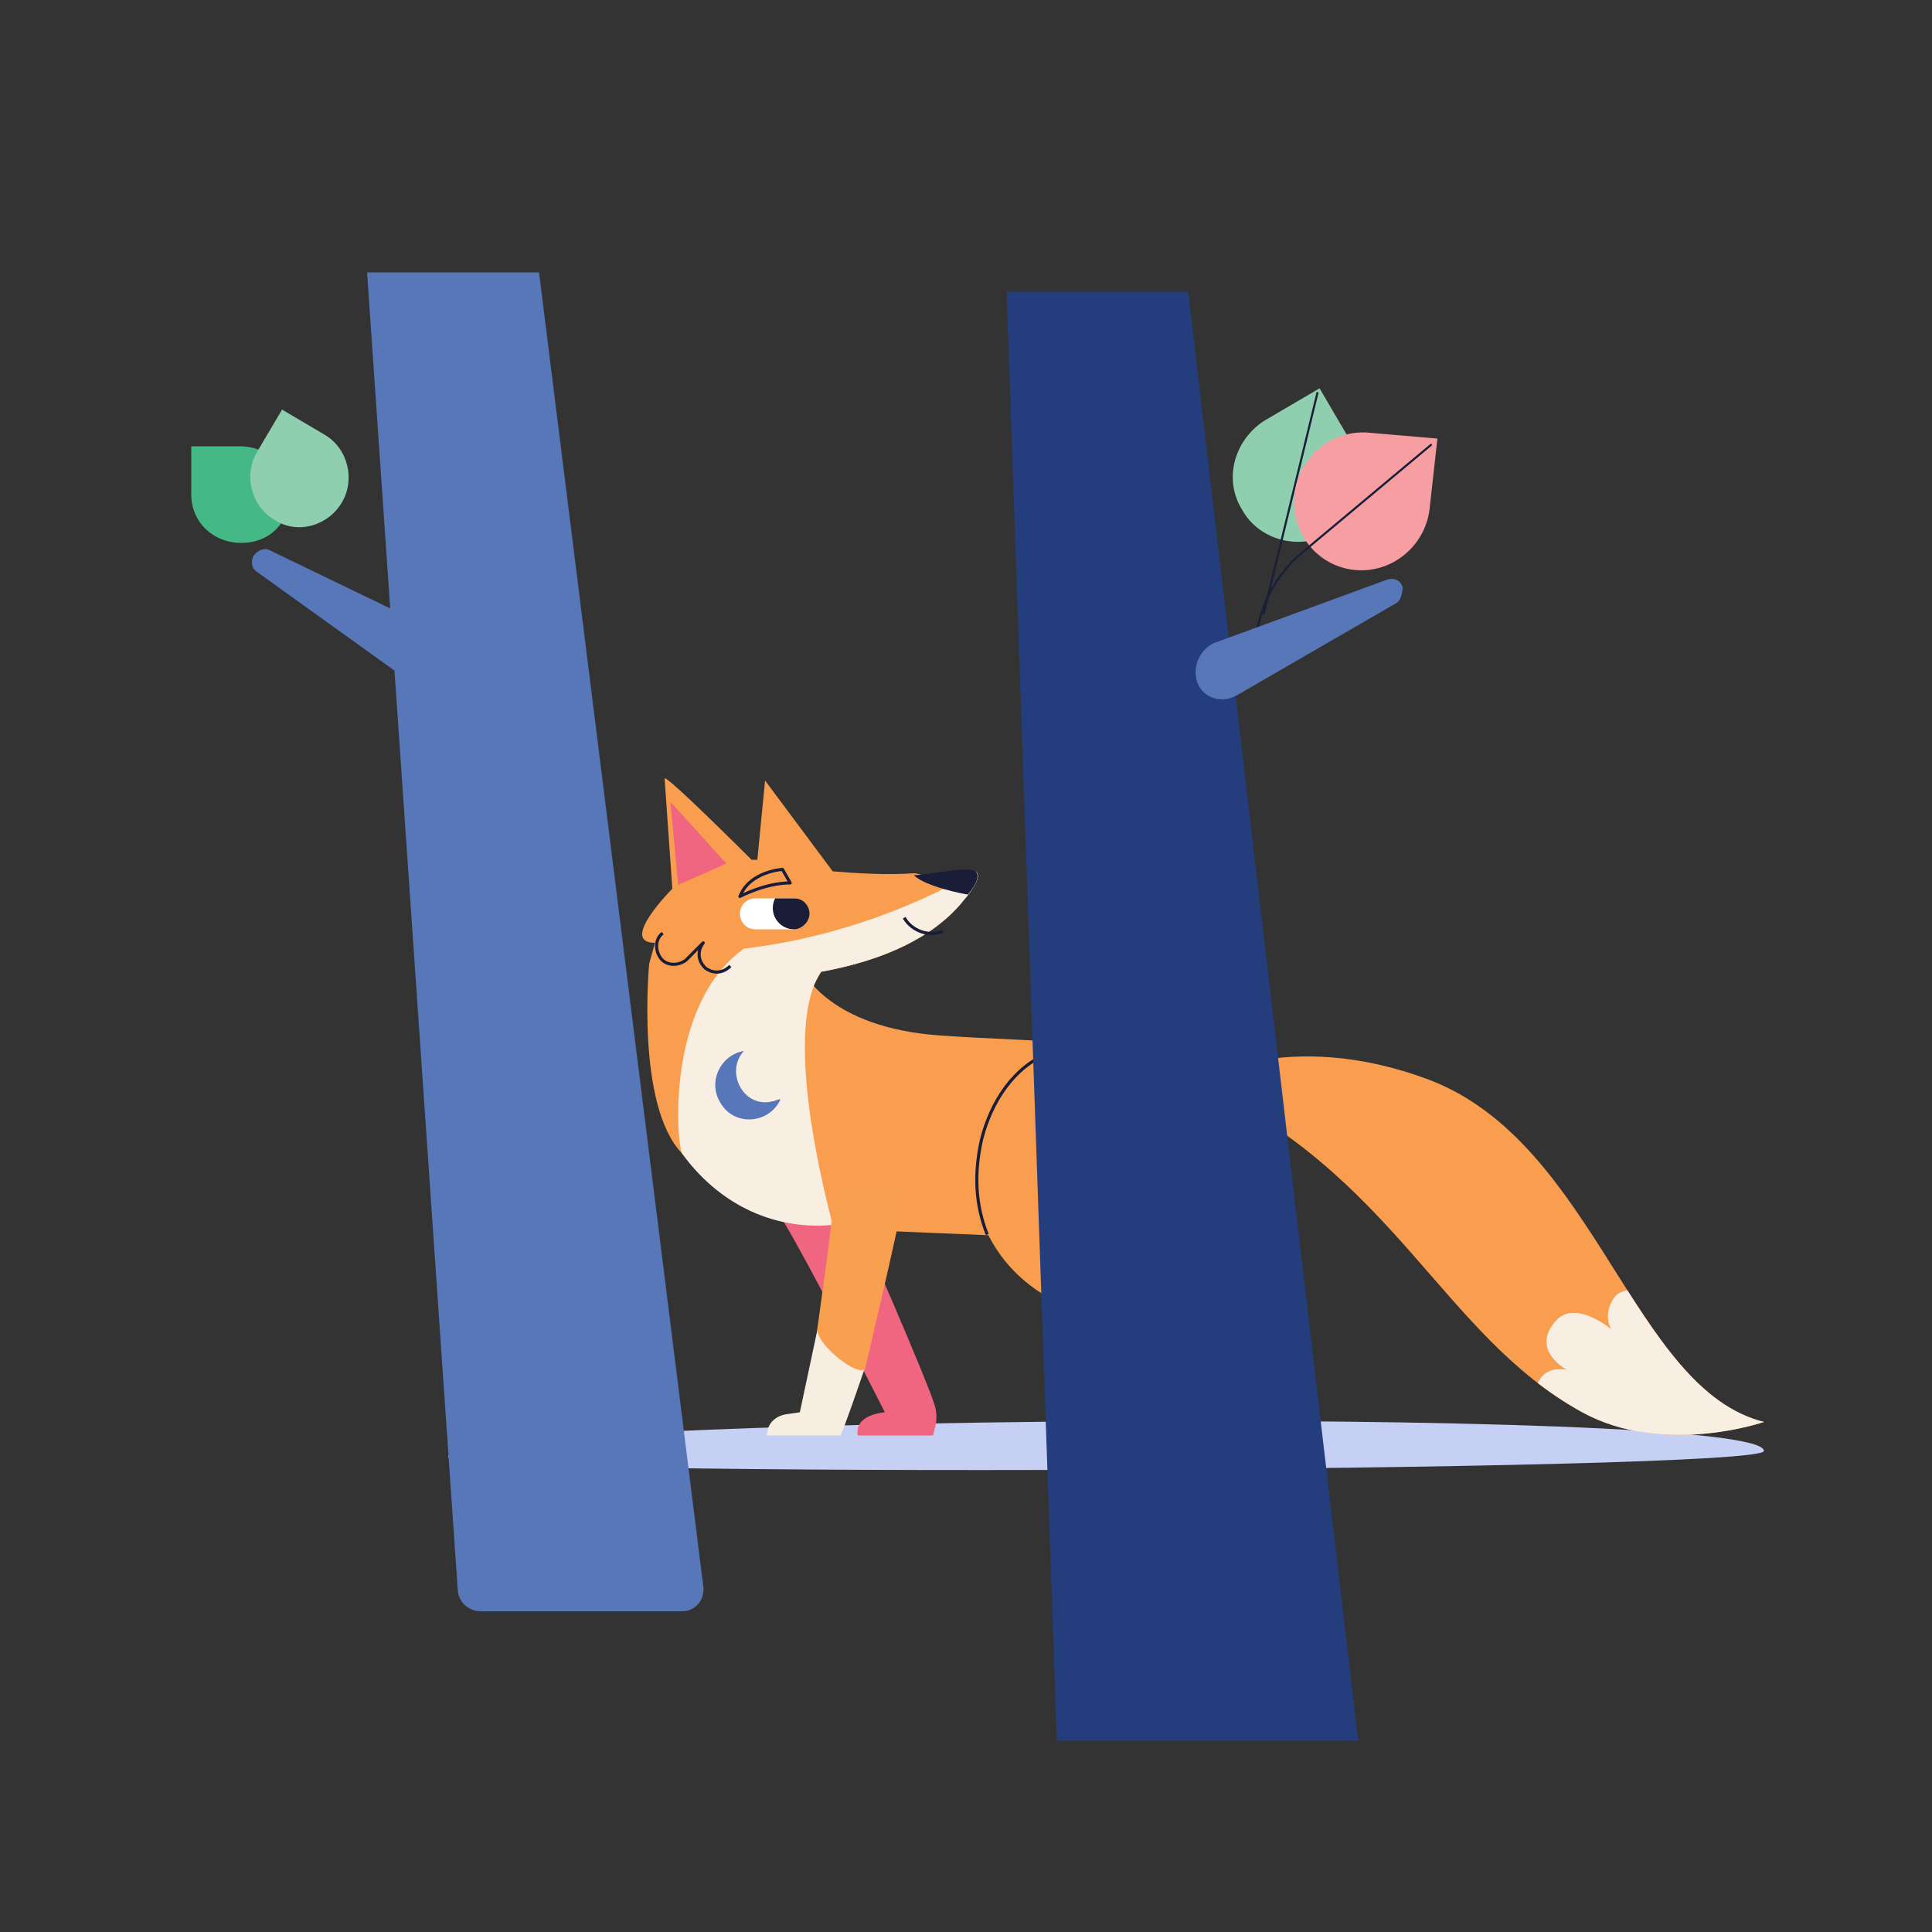 <?xml version="1.0" encoding="utf-8"?>
<!-- Generator: Adobe Illustrator 22.1.0, SVG Export Plug-In . SVG Version: 6.00 Build 0)  -->
<svg version="1.1" id="Layer_1" xmlns="http://www.w3.org/2000/svg" xmlns:xlink="http://www.w3.org/1999/xlink" x="0px" y="0px"
	 viewBox="0 0 100 100" style="enable-background:new 0 0 100 100;" xml:space="preserve">
<rect x="0" y="0" width="100" height="100" fill="#333333" stroke="none"/>
<style type="text/css">
	.st0{fill:#C6CFF4;}
	.st1{fill:none;}
	.st2{fill:#F06680;}
	.st3{fill:#F99E4E;}
	.st4{fill:#F9EEE2;}
	.st5{fill:#5777BA;}
	.st6{fill:#191D38;}
	.st7{fill:none;stroke:#191D38;stroke-width:0.16;stroke-linejoin:round;stroke-miterlimit:10;}
	.st8{clip-path:url(#SVGID_1_);fill:#FFFFFF;}
	.st9{clip-path:url(#SVGID_1_);fill:#191D38;}
	.st10{clip-path:url(#SVGID_2_);fill:#F9EEE2;}
	.st11{fill:#F8EDE1;}
	.st12{fill:#F99F50;}
	.st13{fill:#5777B9;}
	.st14{fill:#44B986;}
	.st15{fill:#8FCFAF;}
	.st16{fill:none;stroke:#FBEFE3;stroke-width:0.108;stroke-linejoin:round;stroke-miterlimit:10;}
	.st17{fill:#233D7D;}
	.st18{fill:none;stroke:#191E39;stroke-width:0.108;stroke-linejoin:round;stroke-miterlimit:10;}
	.st19{fill:#F69EA1;}
</style>
<path class="st0" d="M91.3,75.1c0,1.1-68.1,1.4-68.1,0.3C23.2,73.3,91.3,72.7,91.3,75.1z"/>
<rect x="10" y="10" class="st1" width="80" height="80"/>
<path class="st2" d="M50,61.4"/>
<path class="st2" d="M48.3,74.3l-3.9,0c-0.2-1.1,1.4-1.2,1.4-1.2c-0.6-1.2-4.1-8-5.2-9.8c-0.6-1,2.6-2.4,3-1.7
	c0.7,1.3,4.5,10.1,4.8,11.2C48.6,73.6,48.3,74.1,48.3,74.3z"/>
<path class="st3" d="M41.6,50.3c0,0,1.3,2.9,7.1,3.3s7.5,0,10.6,1.9L52.7,64l-9.6-0.4C43.1,63.5,38.1,57.3,41.6,50.3z"/>
<path class="st3" d="M49.8,46.7c-1.5,1.8-4,3-7.3,3.6c0,0-6,11-7.2,9.4c-2.4-2.5-1.7-9.8-1.7-9.8c0.1-0.4,0.2-0.7,0.3-1.1
	c-1.9,0,0.9-2.8,0.9-2.8l-0.4-5.7c0-0.3,4.5,4.2,4.5,4.2s0.1,0,0.3,0l0.4-4.1l3.5,4.7c1.2,0.1,2.8,0.2,4.2,0.1
	C48,45.2,49.9,46.5,49.8,46.7z"/>
<path class="st3" d="M33.6,50.1C33.6,50.1,33.6,50.1,33.6,50.1L33.6,50.1C33.6,50.1,33.6,50.1,33.6,50.1z"/>
<path class="st4" d="M49.8,46.7c-1.5,1.8-4,3-7.3,3.6c-1.5,2.2-0.8,7.7,0.6,13.1c-3.2,0.3-6-1.2-7.8-3.7C35,59,34.5,52,38.5,49.1
	c6-0.7,10.5-3.1,12-4C50.8,45.3,50.5,45.9,49.8,46.7z"/>
<path class="st4" d="M38.5,49.1"/>
<path class="st5" d="M40,57c-1.5,0.4-2.5-1.5-1.5-2.6c-1.2,0.2-1.9,1.6-1.2,2.7c0.7,1.2,2.5,1.1,3.1-0.2C40.2,56.9,40.1,57,40,57z"
	/>
<path class="st6" d="M50.1,46.3c-0.1,0-2.2-0.4-2.8-1c0.7,0,2.8-0.5,3.2-0.2C50.7,45.3,50.6,45.7,50.1,46.3z"/>
<path class="st7" d="M48.8,48.2c-0.7,0.3-1.6,0-2-0.7"/>
<path class="st7" d="M34.3,48.3c-0.4,0.3-0.4,0.9-0.1,1.3l0,0c0.3,0.4,0.9,0.4,1.3,0.1l0.9-0.9c-0.3,0.4-0.3,0.9,0.1,1.3l0,0
	c0.4,0.3,0.9,0.3,1.3-0.1"/>
<g>
	<defs>
		<path id="SVGID_25_" d="M41.1,48.1h-2c-0.5,0-0.8-0.4-0.8-0.8v0c0-0.5,0.4-0.8,0.8-0.8h2c0.5,0,0.8,0.4,0.8,0.8v0
			C41.9,47.7,41.5,48.1,41.1,48.1z"/>
	</defs>
	<clipPath id="SVGID_1_">
		<use xlink:href="#SVGID_25_"  style="overflow:visible;"/>
	</clipPath>
	<path class="st8" d="M41.1,48.1h-2c-0.5,0-0.8-0.4-0.8-0.8v0c0-0.5,0.4-0.8,0.8-0.8h2C41.5,46.4,41.5,48.1,41.1,48.1z"/>
	<circle class="st9" cx="41.1" cy="47" r="1.1"/>
</g>
<path class="st7" d="M38.3,46.4c0,0,1.3-0.7,2.6-0.7L40.5,45C40.5,45,38.8,45.1,38.3,46.4z"/>
<polygon class="st2" points="35.1,45.8 34.7,41.5 37.6,44.7 "/>
<path class="st3" d="M61.8,56c0,0,4.8-2.9,12.2-0.1c8.6,3.3,10.5,16,17.3,17.7c0,0-5.2,1.8-9.4-0.5C74.6,69.1,72.2,60.7,61.8,56z"/>
<g>
	<defs>
		<path id="SVGID_31_" d="M61.8,56c0,0,4.8-2.9,12.2-0.1c8.6,3.3,10.5,16,17.3,17.7c0,0-5.2,1.8-9.4-0.5
			C74.6,69.1,72.2,60.7,61.8,56z"/>
	</defs>
	<clipPath id="SVGID_2_">
		<use xlink:href="#SVGID_31_"  style="overflow:visible;"/>
	</clipPath>
	<path class="st10" d="M79.7,71.4c0.3-0.5,0.9-0.6,1.4-0.5c0,0-1.9-1-0.6-2.5c1-1.2,2.9,0.4,2.9,0.4c-0.3-0.5-0.2-1.2,0.2-1.7
		c1.5-1.7,8.5,3.9,9,4.6C96.5,77.1,77.3,75.1,79.7,71.4z"/>
</g>
<path class="st3" d="M51,63.6c-1.5-3.5,0.6-9.4,5-9.4c6.1,0,9,13.8,6.3,14.3C59.4,69,53.2,68.5,51,63.6z"/>
<path class="st11" d="M44.8,70.7c-0.2,0.6-1.2,3.5-1.3,3.6h-3.8c0-0.6,0.4-1,1-1.1l0.7-0.1c0,0,1-4.7,1-4.7c0.1,0,0.3,0,0.4,0
	C43.3,68.6,44.5,70.2,44.8,70.7z"/>
<path class="st12" d="M46.7,62.2c-0.2,1.5-1.9,8.4-1.9,8.6c-0.2,0.6-2.5-1.1-2.5-2c0,0,0.7-4.9,0.9-7C43.4,60.5,46.9,61.4,46.7,62.2
	z"/>
<path class="st7" d="M51.1,63.9c-0.6-1.5-0.7-3.1-0.3-4.9c0.5-2,1.7-3.8,3.5-4.5"/>
<g>
	<path class="st13" d="M24.9,83.4h10.4c0.7,0,1.2-0.6,1.1-1.3l-8.5-68H19l4.7,68.3C23.8,83,24.3,83.4,24.9,83.4z"/>
	<g>
		<defs>
			<path id="SVGID_11_" d="M24.9,83.4h10.4c0.7,0,1.2-0.6,1.1-1.3l-8.5-68H19l4.7,68.3C23.8,83,24.3,83.4,24.9,83.4z"/>
		</defs>
		<clipPath id="SVGID_3_">
			<use xlink:href="#SVGID_11_"  style="overflow:visible;"/>
		</clipPath>
	</g>
	<path class="st14" d="M15,25.6c0-1.4-1.1-2.5-2.6-2.5l-2.5,0l0,2.5c0,1.4,1.1,2.5,2.6,2.5S15,27,15,25.6z"/>
	<path class="st15" d="M17.7,26c0.7-1.2,0.3-2.8-0.9-3.5l-2.2-1.3l-1.3,2.2c-0.7,1.2-0.3,2.8,0.9,3.5C15.4,27.7,17,27.2,17.7,26z"/>
	<path class="st16" d="M13.8,25.3"/>
	<path class="st16" d="M15.3,26.1"/>
	<path class="st16" d="M16.9,32.1"/>
	<path class="st16" d="M14.6,23.4"/>
	<path class="st16" d="M17,25.2"/>
	<path class="st16" d="M15.5,26.8"/>
	<path class="st16" d="M15.5,24.1"/>
	<path class="st13" d="M22.7,32.7L14,28.5c-0.3-0.2-0.7,0-0.9,0.3l0,0c-0.1,0.3-0.1,0.6,0.2,0.8l7.8,5.6c0.8,0.6,2,0.2,2.2-0.8l0,0
		C23.7,33.8,23.3,33,22.7,32.7z"/>
	<polygon class="st17" points="52.1,15.1 61.5,15.1 70.3,90.1 54.7,90.1 	"/>
	<g>
		<defs>
			<polygon id="SVGID_13_" points="52.1,15.1 61.5,15.1 70.3,90.1 54.7,90.1 			"/>
		</defs>
		<clipPath id="SVGID_4_">
			<use xlink:href="#SVGID_13_"  style="overflow:visible;"/>
		</clipPath>
	</g>
	<path class="st15" d="M64.3,26.4c-1-1.6-0.4-3.6,1.1-4.6l2.9-1.7L70,23c1,1.6,0.4,3.6-1.1,4.6C67.3,28.5,65.2,28,64.3,26.4z"/>
	<line class="st18" x1="68.2" y1="20.3" x2="65.4" y2="31.8"/>
	<path class="st19" d="M67,25.6c0.2-1.9,1.9-3.4,3.9-3.2l3.5,0.3L74,26.3c-0.2,1.9-1.9,3.4-3.9,3.2C68.2,29.3,66.8,27.6,67,25.6z"/>
	<g>
		<defs>
			<path id="SVGID_15_" d="M70.2,29.5c-1-0.1-1.8-0.6-2.4-1.3l0,0l6.6-5.4L74,26.3C73.8,28.3,72.1,29.7,70.2,29.5z"/>
		</defs>
		<clipPath id="SVGID_5_">
			<use xlink:href="#SVGID_15_"  style="overflow:visible;"/>
		</clipPath>
	</g>
	<path class="st18" d="M74.1,23l-6.7,5.6c-1.2,1-2,2.4-2.3,3.9"/>
	<path class="st13" d="M62.8,33.3l9-3.3c0.3-0.1,0.7,0,0.8,0.4c0,0,0,0.6-0.3,0.8L64,36c-0.9,0.5-2,0-2.1-1v0
		C61.8,34.3,62.2,33.6,62.8,33.3z"/>
</g>
</svg>
